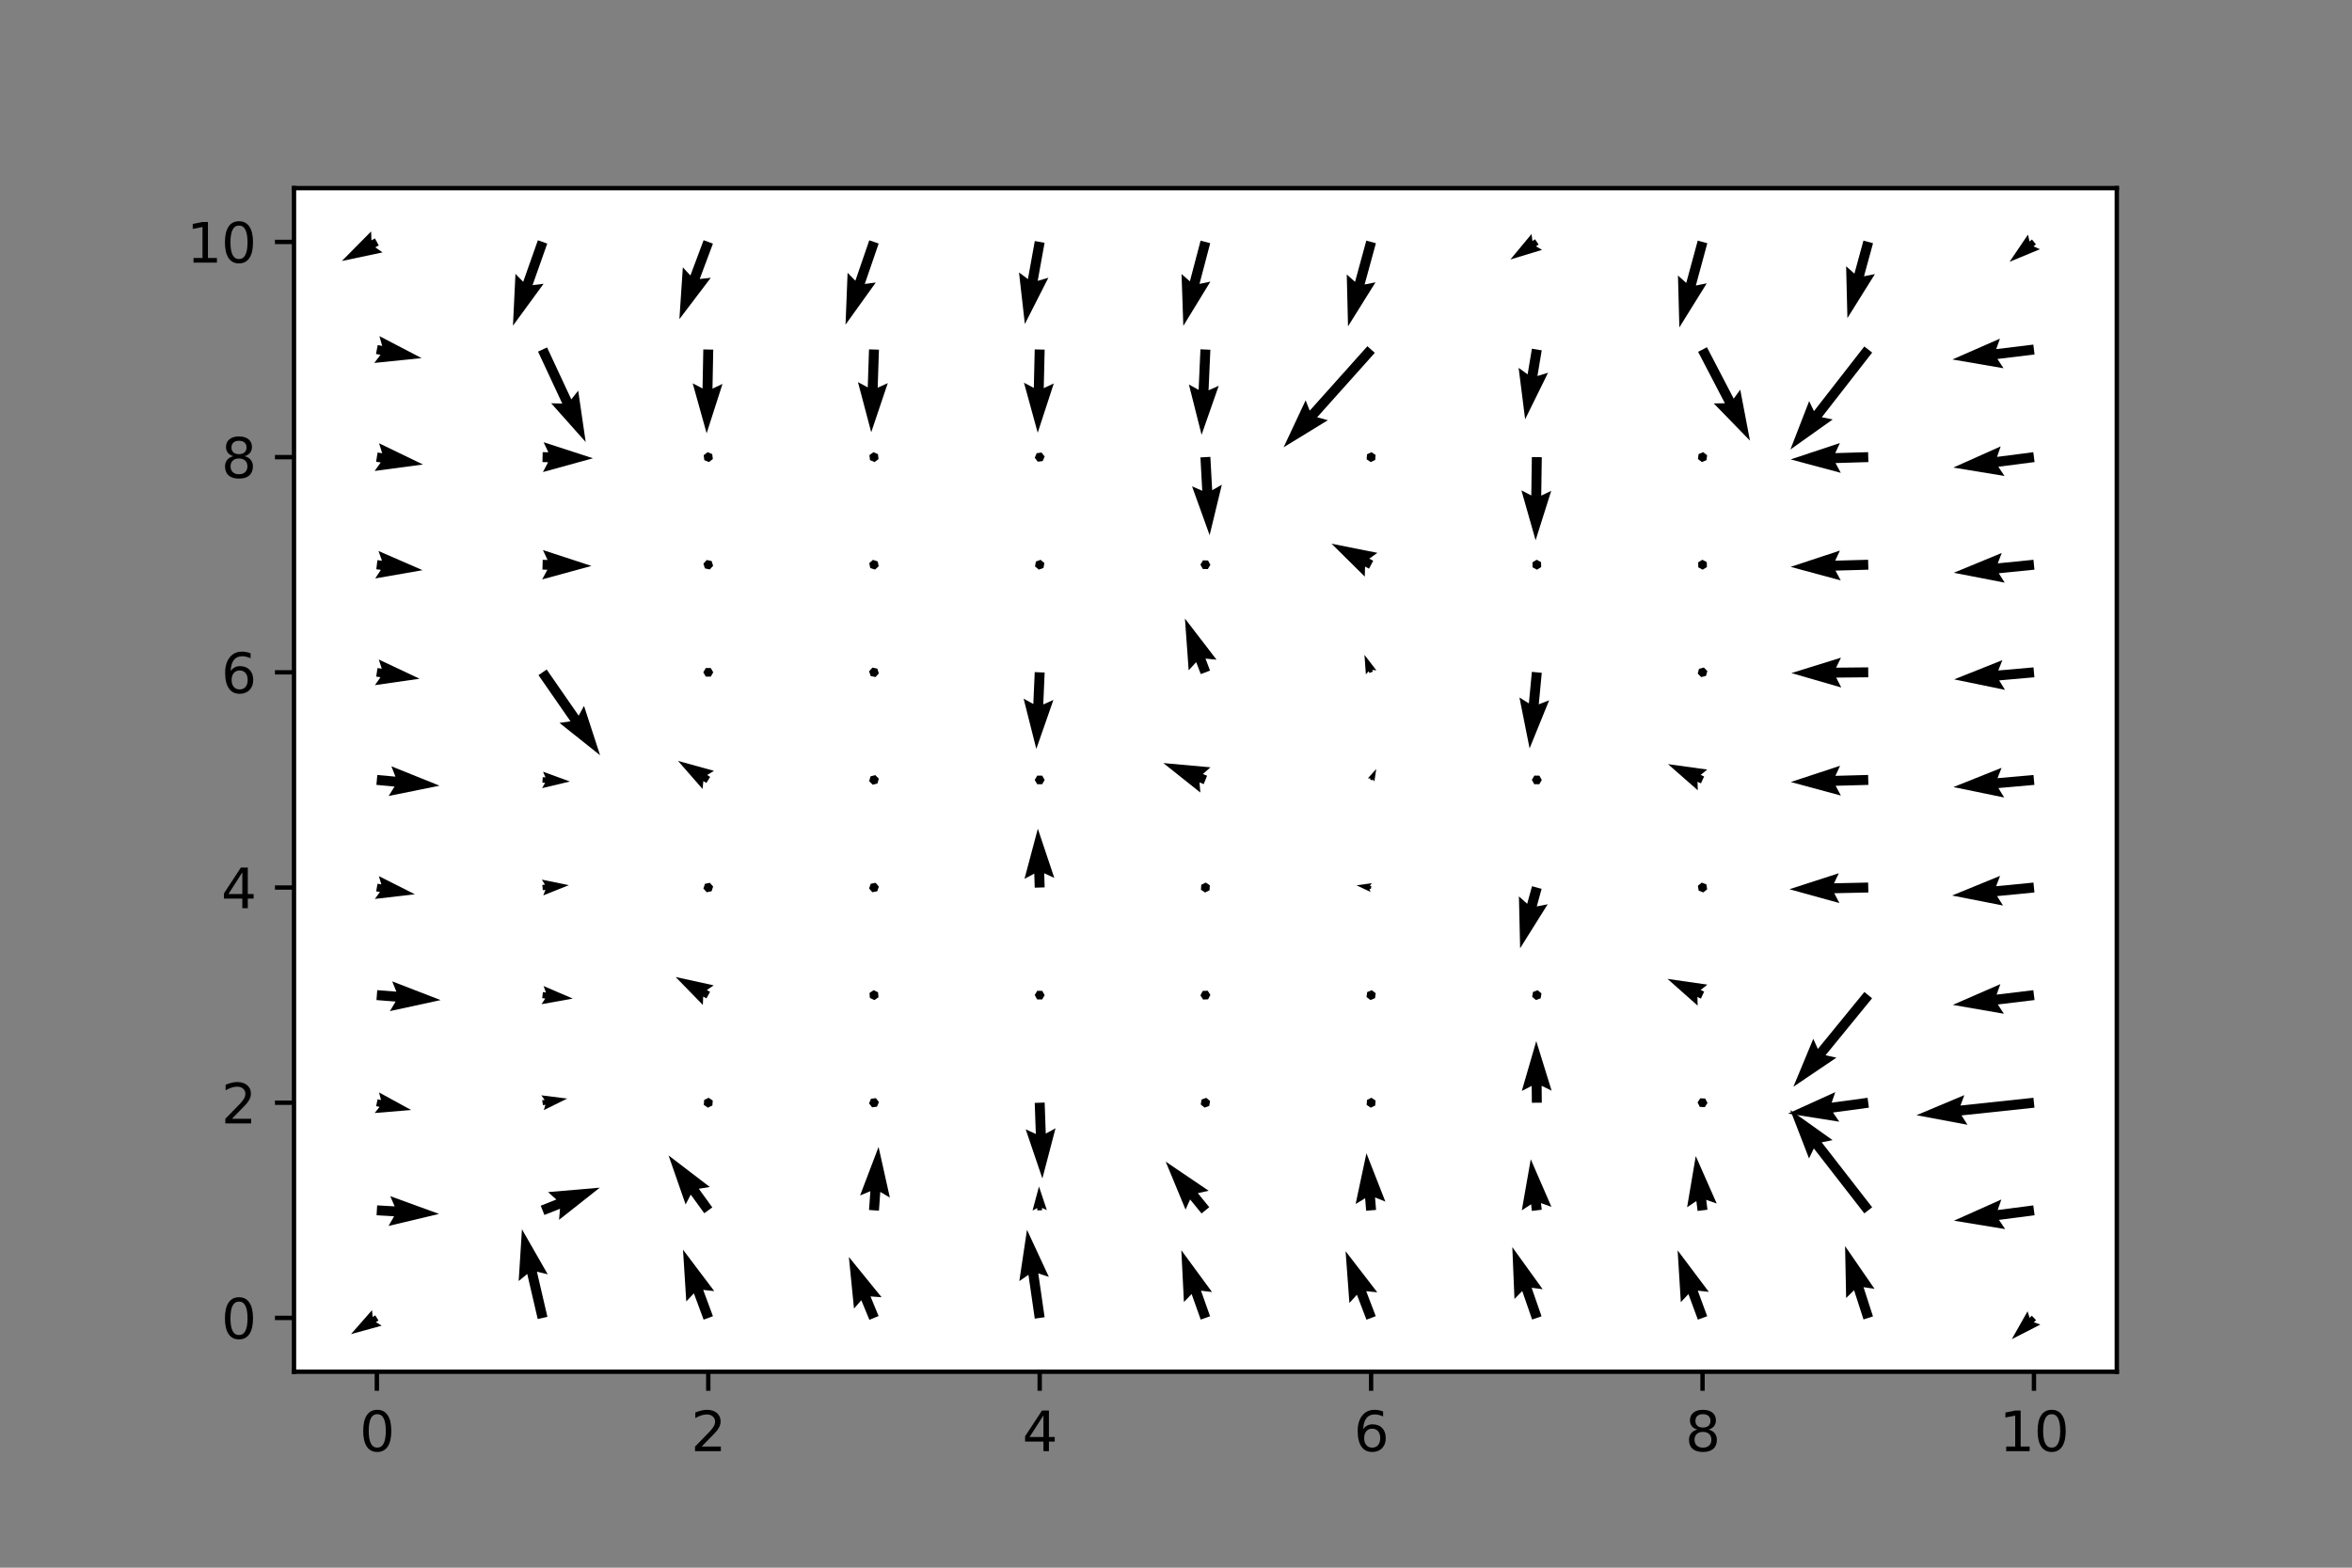 <?xml version="1.0" encoding="utf-8" standalone="no"?>
<!DOCTYPE svg PUBLIC "-//W3C//DTD SVG 1.1//EN"
  "http://www.w3.org/Graphics/SVG/1.1/DTD/svg11.dtd">
<svg xmlns:xlink="http://www.w3.org/1999/xlink" width="432pt" height="288pt" viewBox="0 0 432 288" xmlns="http://www.w3.org/2000/svg" version="1.1">
 <rect x="0" y="0" width="432" height="288" fill="#808080" stroke="none"/>
 <defs>
  <style type="text/css">*{stroke-linejoin: round; stroke-linecap: butt}</style>
 </defs>
 <g id="figure_1">
  <g id="patch_1">
   <path d="M 0 288 
L 432 288 
L 432 0 
L 0 0 
L 0 288 
z
" style="fill: none"/>
  </g>
  <g id="axes_1">
   <g id="patch_2">
    <path d="M 54 252 
L 388.8 252 
L 388.8 34.56 
L 54 34.56 
z
" style="fill: #ffffff"/>
   </g>
   <g id="Quiver_1">
    <path d="M 69.515 242.591 
L 69.041 242.888 
L 70.11 243.54 
L 64.473 245.088 
L 68.327 240.693 
L 68.446 241.939 
L 68.921 241.642 
L 69.515 242.591 
" clip-path="url(#p557778d4a4)"/>
    <path d="M 69.271 221.438 
L 72.49 221.623 
L 71.683 219.748 
L 80.641 223.009 
L 71.367 225.217 
L 72.384 223.447 
L 69.166 223.261 
L 69.271 221.438 
" clip-path="url(#p557778d4a4)"/>
    <path d="M 69.352 201.952 
L 69.982 202.086 
L 69.62 200.692 
L 75.519 203.92 
L 68.817 204.472 
L 69.714 203.346 
L 69.084 203.212 
L 69.352 201.952 
" clip-path="url(#p557778d4a4)"/>
    <path d="M 69.289 181.904 
L 72.806 182.178 
L 72.038 180.287 
L 80.929 183.727 
L 71.613 185.749 
L 72.665 183.999 
L 69.147 183.725 
L 69.289 181.904 
" clip-path="url(#p557778d4a4)"/>
    <path d="M 69.342 162.349 
L 70.04 162.473 
L 69.59 160.953 
L 76.2 164.287 
L 68.846 165.142 
L 69.792 163.869 
L 69.094 163.745 
L 69.342 162.349 
" clip-path="url(#p557778d4a4)"/>
    <path d="M 69.302 142.371 
L 72.632 142.677 
L 71.89 140.775 
L 80.732 144.339 
L 71.388 146.231 
L 72.465 144.496 
L 69.135 144.189 
L 69.302 142.371 
" clip-path="url(#p557778d4a4)"/>
    <path d="M 69.336 122.728 
L 70.121 122.846 
L 69.572 121.159 
L 77.064 124.691 
L 68.865 125.867 
L 69.885 124.415 
L 69.1 124.297 
L 69.336 122.728 
" clip-path="url(#p557778d4a4)"/>
    <path d="M 69.319 102.906 
L 70.159 103.006 
L 69.52 101.226 
L 77.617 104.75 
L 68.917 106.265 
L 69.958 104.686 
L 69.118 104.585 
L 69.319 102.906 
" clip-path="url(#p557778d4a4)"/>
    <path d="M 69.354 83.131 
L 70.201 83.267 
L 69.625 81.436 
L 77.693 85.336 
L 68.811 86.52 
L 69.93 84.961 
L 69.082 84.826 
L 69.354 83.131 
" clip-path="url(#p557778d4a4)"/>
    <path d="M 69.376 63.39 
L 70.197 63.547 
L 69.69 61.747 
L 77.431 65.785 
L 68.746 66.675 
L 69.882 65.19 
L 69.061 65.032 
L 69.376 63.39 
" clip-path="url(#p557778d4a4)"/>
    <path d="M 69.568 45.086 
L 68.926 45.436 
L 70.269 46.371 
L 62.793 47.947 
L 68.167 42.516 
L 68.225 44.151 
L 68.868 43.801 
L 69.568 45.086 
" clip-path="url(#p557778d4a4)"/>
    <path d="M 98.765 242.323 
L 96.84 234.04 
L 95.268 235.343 
L 95.869 225.829 
L 100.604 234.103 
L 98.619 233.627 
L 100.544 241.91 
L 98.765 242.323 
" clip-path="url(#p557778d4a4)"/>
    <path d="M 99.318 221.5 
L 102.188 220.363 
L 100.666 219.002 
L 110.164 218.186 
L 102.684 224.095 
L 102.86 222.061 
L 99.991 223.198 
L 99.318 221.5 
" clip-path="url(#p557778d4a4)"/>
    <path d="M 99.578 202.129 
L 100.031 202.053 
L 99.425 201.224 
L 104.182 201.817 
L 99.884 203.94 
L 100.184 202.958 
L 99.731 203.035 
L 99.578 202.129 
" clip-path="url(#p557778d4a4)"/>
    <path d="M 99.718 182.259 
L 100.274 182.323 
L 99.845 181.148 
L 105.21 183.45 
L 99.464 184.481 
L 100.147 183.434 
L 99.591 183.37 
L 99.718 182.259 
" clip-path="url(#p557778d4a4)"/>
    <path d="M 99.611 162.564 
L 100.094 162.521 
L 99.525 161.598 
L 104.484 162.614 
L 99.785 164.496 
L 100.181 163.487 
L 99.698 163.53 
L 99.611 162.564 
" clip-path="url(#p557778d4a4)"/>
    <path d="M 99.684 142.777 
L 100.186 142.807 
L 99.742 141.772 
L 104.681 143.573 
L 99.567 144.788 
L 100.128 143.812 
L 99.625 143.783 
L 99.684 142.777 
" clip-path="url(#p557778d4a4)"/>
    <path d="M 100.405 122.992 
L 106.286 131.473 
L 107.267 129.682 
L 110.219 138.746 
L 102.765 132.804 
L 104.786 132.514 
L 98.904 124.033 
L 100.405 122.992 
" clip-path="url(#p557778d4a4)"/>
    <path d="M 99.677 102.847 
L 100.575 102.869 
L 99.721 101.051 
L 108.637 103.968 
L 99.588 106.44 
L 100.531 104.666 
L 99.632 104.644 
L 99.677 102.847 
" clip-path="url(#p557778d4a4)"/>
    <path d="M 99.675 83.065 
L 100.717 83.089 
L 99.846 81.243 
L 108.912 84.189 
L 99.721 86.72 
L 100.676 84.915 
L 99.634 84.891 
L 99.675 83.065 
" clip-path="url(#p557778d4a4)"/>
    <path d="M 100.482 63.825 
L 104.931 73.37 
L 106.201 71.771 
L 107.576 81.204 
L 101.235 74.086 
L 103.276 74.142 
L 98.827 64.597 
L 100.482 63.825 
" clip-path="url(#p557778d4a4)"/>
    <path d="M 100.515 44.748 
L 97.816 52.385 
L 99.842 52.133 
L 94.217 59.829 
L 94.677 50.307 
L 96.095 51.777 
L 98.794 44.139 
L 100.515 44.748 
" clip-path="url(#p557778d4a4)"/>
    <path d="M 129.235 242.433 
L 127.447 237.602 
L 126.051 239.092 
L 125.451 229.578 
L 131.189 237.191 
L 129.159 236.968 
L 130.947 241.799 
L 129.235 242.433 
" clip-path="url(#p557778d4a4)"/>
    <path d="M 129.351 222.884 
L 126.873 219.459 
L 125.929 221.269 
L 122.797 212.265 
L 130.368 218.058 
L 128.353 218.388 
L 130.831 221.814 
L 129.351 222.884 
" clip-path="url(#p557778d4a4)"/>
    <path d="M 129.337 202.066 
L 129.268 202.977 
L 130.021 203.492 
L 130.844 203.097 
L 130.914 202.187 
L 130.161 201.671 
L 129.337 202.066 
L 129.268 202.977 
" clip-path="url(#p557778d4a4)"/>
    <path d="M 129.758 183.414 
L 129.159 183.081 
L 129.093 184.613 
L 124.097 179.488 
L 131.089 181.016 
L 129.824 181.883 
L 130.424 182.215 
L 129.758 183.414 
" clip-path="url(#p557778d4a4)"/>
    <path d="M 129.481 162.368 
L 129.197 163.236 
L 129.807 163.915 
L 130.701 163.727 
L 130.984 162.859 
L 130.374 162.179 
L 129.481 162.368 
L 129.197 163.236 
" clip-path="url(#p557778d4a4)"/>
    <path d="M 129.742 143.836 
L 129.186 143.486 
L 129.043 144.947 
L 124.535 139.787 
L 131.139 141.613 
L 129.885 142.375 
L 130.44 142.724 
L 129.742 143.836 
" clip-path="url(#p557778d4a4)"/>
    <path d="M 129.627 122.726 
L 129.178 123.521 
L 129.641 124.308 
L 130.554 124.299 
L 131.004 123.505 
L 130.54 122.718 
L 129.627 122.726 
L 129.178 123.521 
" clip-path="url(#p557778d4a4)"/>
    <path d="M 129.811 102.876 
L 129.198 103.553 
L 129.478 104.422 
L 130.371 104.615 
L 130.984 103.938 
L 130.704 103.069 
L 129.811 102.876 
L 129.198 103.553 
" clip-path="url(#p557778d4a4)"/>
    <path d="M 129.98 83.072 
L 129.25 83.621 
L 129.362 84.528 
L 130.202 84.884 
L 130.931 84.335 
L 130.82 83.429 
L 129.98 83.072 
L 129.25 83.621 
" clip-path="url(#p557778d4a4)"/>
    <path d="M 131.004 64.229 
L 130.864 71.402 
L 132.707 70.525 
L 129.79 79.6 
L 127.23 70.418 
L 129.038 71.366 
L 129.178 64.193 
L 131.004 64.229 
" clip-path="url(#p557778d4a4)"/>
    <path d="M 130.946 44.763 
L 128.52 51.252 
L 130.55 51.036 
L 124.786 58.629 
L 125.419 49.117 
L 126.809 50.612 
L 129.236 44.124 
L 130.946 44.763 
" clip-path="url(#p557778d4a4)"/>
    <path d="M 159.683 242.464 
L 158.199 238.862 
L 156.858 240.402 
L 155.913 230.916 
L 161.924 238.315 
L 159.888 238.166 
L 161.372 241.769 
L 159.683 242.464 
" clip-path="url(#p557778d4a4)"/>
    <path d="M 159.617 222.283 
L 159.866 218.835 
L 157.978 219.614 
L 161.368 210.704 
L 163.443 220.009 
L 161.687 218.966 
L 161.438 222.415 
L 159.617 222.283 
" clip-path="url(#p557778d4a4)"/>
    <path d="M 159.972 201.857 
L 159.622 202.701 
L 160.178 203.425 
L 161.083 203.306 
L 161.433 202.463 
L 160.877 201.738 
L 159.972 201.857 
L 159.622 202.701 
" clip-path="url(#p557778d4a4)"/>
    <path d="M 160.452 181.905 
L 159.702 182.424 
L 159.777 183.334 
L 160.602 183.725 
L 161.353 183.205 
L 161.278 182.295 
L 160.452 181.905 
L 159.702 182.424 
" clip-path="url(#p557778d4a4)"/>
    <path d="M 159.931 162.355 
L 159.63 163.217 
L 160.226 163.909 
L 161.123 163.739 
L 161.424 162.877 
L 160.829 162.185 
L 159.931 162.355 
L 159.63 163.217 
" clip-path="url(#p557778d4a4)"/>
    <path d="M 161.41 143.047 
L 160.766 142.399 
L 159.884 142.632 
L 159.645 143.513 
L 160.288 144.161 
L 161.171 143.928 
L 161.41 143.047 
L 160.766 142.399 
" clip-path="url(#p557778d4a4)"/>
    <path d="M 160.248 122.643 
L 159.635 123.32 
L 159.914 124.189 
L 160.806 124.382 
L 161.42 123.706 
L 161.141 122.836 
L 160.248 122.643 
L 159.635 123.32 
" clip-path="url(#p557778d4a4)"/>
    <path d="M 160.342 102.851 
L 159.66 103.459 
L 159.846 104.353 
L 160.713 104.64 
L 161.394 104.032 
L 161.209 103.138 
L 160.342 102.851 
L 159.66 103.459 
" clip-path="url(#p557778d4a4)"/>
    <path d="M 160.425 83.071 
L 159.69 83.613 
L 159.793 84.521 
L 160.63 84.886 
L 161.364 84.343 
L 161.262 83.436 
L 160.425 83.071 
L 159.69 83.613 
" clip-path="url(#p557778d4a4)"/>
    <path d="M 161.44 64.241 
L 161.207 71.231 
L 163.062 70.38 
L 160.021 79.414 
L 157.587 70.197 
L 159.382 71.171 
L 159.615 64.18 
L 161.44 64.241 
" clip-path="url(#p557778d4a4)"/>
    <path d="M 161.391 44.741 
L 158.837 52.169 
L 160.86 51.899 
L 155.301 59.643 
L 155.68 50.118 
L 157.11 51.575 
L 159.664 44.147 
L 161.391 44.741 
" clip-path="url(#p557778d4a4)"/>
    <path d="M 190.06 242.247 
L 188.898 234.19 
L 187.221 235.354 
L 188.63 225.926 
L 192.644 234.572 
L 190.706 233.929 
L 191.867 241.986 
L 190.06 242.247 
" clip-path="url(#p557778d4a4)"/>
    <path d="M 190.526 222.362 
L 190.513 221.925 
L 189.651 222.389 
L 190.832 217.972 
L 192.277 222.309 
L 191.388 221.898 
L 191.401 222.336 
L 190.526 222.362 
" clip-path="url(#p557778d4a4)"/>
    <path d="M 191.876 202.549 
L 192.079 208.255 
L 193.871 207.277 
L 191.458 216.5 
L 188.396 207.472 
L 190.254 208.319 
L 190.051 202.614 
L 191.876 202.549 
" clip-path="url(#p557778d4a4)"/>
    <path d="M 190.518 182.018 
L 190.051 182.802 
L 190.496 183.599 
L 191.409 183.612 
L 191.877 182.827 
L 191.431 182.03 
L 190.518 182.018 
L 190.051 182.802 
" clip-path="url(#p557778d4a4)"/>
    <path d="M 190.051 163.076 
L 189.969 160.485 
L 188.173 161.455 
L 190.623 152.243 
L 193.649 161.283 
L 191.795 160.428 
L 191.876 163.018 
L 190.051 163.076 
" clip-path="url(#p557778d4a4)"/>
    <path d="M 191.418 142.488 
L 190.505 142.491 
L 190.051 143.283 
L 190.509 144.072 
L 191.423 144.069 
L 191.877 143.277 
L 191.418 142.488 
L 190.505 142.491 
" clip-path="url(#p557778d4a4)"/>
    <path d="M 191.876 123.553 
L 191.618 129.416 
L 193.482 128.585 
L 190.344 137.586 
L 188.009 128.344 
L 189.793 129.336 
L 190.051 123.473 
L 191.876 123.553 
" clip-path="url(#p557778d4a4)"/>
    <path d="M 191.823 103.438 
L 191.127 102.847 
L 190.268 103.155 
L 190.104 104.053 
L 190.8 104.644 
L 191.66 104.336 
L 191.823 103.438 
L 191.127 102.847 
" clip-path="url(#p557778d4a4)"/>
    <path d="M 190.415 83.249 
L 190.057 84.089 
L 190.606 84.818 
L 191.513 84.708 
L 191.87 83.867 
L 191.321 83.138 
L 190.415 83.249 
L 190.057 84.089 
" clip-path="url(#p557778d4a4)"/>
    <path d="M 191.876 64.233 
L 191.709 71.306 
L 193.556 70.437 
L 190.602 79.5 
L 188.079 70.307 
L 189.883 71.263 
L 190.051 64.189 
L 191.876 64.233 
" clip-path="url(#p557778d4a4)"/>
    <path d="M 191.862 44.606 
L 190.597 51.6 
L 192.557 51.026 
L 188.237 59.524 
L 187.166 50.051 
L 188.8 51.275 
L 190.065 44.281 
L 191.862 44.606 
" clip-path="url(#p557778d4a4)"/>
    <path d="M 220.54 242.422 
L 218.87 237.725 
L 217.455 239.197 
L 216.977 229.676 
L 222.617 237.362 
L 220.59 237.113 
L 222.26 241.81 
L 220.54 242.422 
" clip-path="url(#p557778d4a4)"/>
    <path d="M 220.692 222.926 
L 218.594 220.353 
L 217.756 222.215 
L 214.108 213.408 
L 222.002 218.753 
L 220.009 219.199 
L 222.108 221.772 
L 220.692 222.926 
" clip-path="url(#p557778d4a4)"/>
    <path d="M 220.699 201.997 
L 220.543 202.897 
L 221.244 203.481 
L 222.101 203.167 
L 222.257 202.267 
L 221.556 201.682 
L 220.699 201.997 
L 220.543 202.897 
" clip-path="url(#p557778d4a4)"/>
    <path d="M 220.906 182.046 
L 220.488 182.858 
L 220.981 183.626 
L 221.894 183.583 
L 222.312 182.771 
L 221.819 182.003 
L 220.906 182.046 
L 220.488 182.858 
" clip-path="url(#p557778d4a4)"/>
    <path d="M 221.457 162.136 
L 220.639 162.543 
L 220.582 163.454 
L 221.343 163.959 
L 222.161 163.552 
L 222.218 162.641 
L 221.457 162.136 
L 220.639 162.543 
" clip-path="url(#p557778d4a4)"/>
    <path d="M 221.09 144.052 
L 220.318 143.743 
L 220.471 145.597 
L 213.675 140.185 
L 222.329 140.963 
L 220.937 142.198 
L 221.71 142.508 
L 221.09 144.052 
" clip-path="url(#p557778d4a4)"/>
    <path d="M 220.547 123.838 
L 219.71 121.639 
L 218.328 123.142 
L 217.64 113.634 
L 223.448 121.193 
L 221.416 120.989 
L 222.253 123.188 
L 220.547 123.838 
" clip-path="url(#p557778d4a4)"/>
    <path d="M 220.487 103.722 
L 220.923 104.524 
L 221.836 104.548 
L 222.313 103.769 
L 221.877 102.967 
L 220.964 102.943 
L 220.487 103.722 
L 220.923 104.524 
" clip-path="url(#p557778d4a4)"/>
    <path d="M 222.312 83.929 
L 222.644 90.061 
L 224.418 89.051 
L 222.177 98.316 
L 218.948 89.347 
L 220.82 90.16 
L 220.488 84.028 
L 222.312 83.929 
" clip-path="url(#p557778d4a4)"/>
    <path d="M 222.312 64.252 
L 221.979 71.708 
L 223.844 70.877 
L 220.699 79.877 
L 218.371 70.632 
L 220.154 71.626 
L 220.488 64.17 
L 222.312 64.252 
" clip-path="url(#p557778d4a4)"/>
    <path d="M 222.283 44.676 
L 220.318 52.153 
L 222.316 51.735 
L 217.345 59.869 
L 217.017 50.342 
L 218.551 51.689 
L 220.517 44.212 
L 222.283 44.676 
" clip-path="url(#p557778d4a4)"/>
    <path d="M 250.984 242.443 
L 249.23 237.858 
L 247.85 239.364 
L 247.146 229.857 
L 252.967 237.406 
L 250.935 237.206 
L 252.689 241.79 
L 250.984 242.443 
" clip-path="url(#p557778d4a4)"/>
    <path d="M 250.926 222.424 
L 250.739 220.13 
L 248.993 221.189 
L 250.978 211.865 
L 254.453 220.742 
L 252.559 219.981 
L 252.746 222.275 
L 250.926 222.424 
" clip-path="url(#p557778d4a4)"/>
    <path d="M 251.081 202.069 
L 251.015 202.98 
L 251.77 203.493 
L 252.592 203.094 
L 252.658 202.184 
L 251.902 201.671 
L 251.081 202.069 
L 251.015 202.98 
" clip-path="url(#p557778d4a4)"/>
    <path d="M 252.68 182.466 
L 251.957 181.909 
L 251.113 182.258 
L 250.992 183.163 
L 251.716 183.72 
L 252.56 183.371 
L 252.68 182.466 
L 251.957 181.909 
" clip-path="url(#p557778d4a4)"/>
    <path d="M 251.796 163.315 
L 251.529 163.275 
L 251.716 163.85 
L 249.161 162.645 
L 251.957 162.245 
L 251.609 162.74 
L 251.877 162.78 
L 251.796 163.315 
" clip-path="url(#p557778d4a4)"/>
    <path d="M 251.635 143.186 
L 251.729 142.984 
L 251.233 142.997 
L 252.779 141.268 
L 252.44 143.563 
L 252.132 143.173 
L 252.038 143.374 
L 251.635 143.186 
" clip-path="url(#p557778d4a4)"/>
    <path d="M 251.515 123.635 
L 251.393 123.314 
L 250.873 123.879 
L 250.615 120.302 
L 252.8 123.146 
L 252.035 123.07 
L 252.157 123.391 
L 251.515 123.635 
" clip-path="url(#p557778d4a4)"/>
    <path d="M 251.45 104.473 
L 250.723 104.086 
L 250.677 105.927 
L 244.563 99.881 
L 252.996 101.563 
L 251.495 102.632 
L 252.223 103.018 
L 251.45 104.473 
" clip-path="url(#p557778d4a4)"/>
    <path d="M 251.082 83.463 
L 251.013 84.374 
L 251.767 84.889 
L 252.59 84.493 
L 252.659 83.583 
L 251.905 83.068 
L 251.082 83.463 
L 251.013 84.374 
" clip-path="url(#p557778d4a4)"/>
    <path d="M 252.517 64.82 
L 241.923 76.659 
L 243.893 77.196 
L 235.763 82.174 
L 239.81 73.543 
L 240.563 75.441 
L 251.156 63.602 
L 252.517 64.82 
" clip-path="url(#p557778d4a4)"/>
    <path d="M 252.717 44.684 
L 250.645 52.262 
L 252.647 51.863 
L 247.596 59.948 
L 247.363 50.418 
L 248.883 51.78 
L 250.956 44.203 
L 252.717 44.684 
" clip-path="url(#p557778d4a4)"/>
    <path d="M 281.41 242.415 
L 279.595 237.173 
L 278.168 238.634 
L 277.77 229.109 
L 283.346 236.841 
L 281.321 236.576 
L 283.136 241.818 
L 281.41 242.415 
" clip-path="url(#p557778d4a4)"/>
    <path d="M 281.366 222.457 
L 281.221 221.234 
L 279.515 222.356 
L 281.159 212.966 
L 284.955 221.711 
L 283.034 221.019 
L 283.179 222.242 
L 281.366 222.457 
" clip-path="url(#p557778d4a4)"/>
    <path d="M 281.36 202.59 
L 281.332 199.49 
L 279.514 200.419 
L 282.171 191.264 
L 284.992 200.37 
L 283.158 199.473 
L 283.186 202.574 
L 281.36 202.59 
" clip-path="url(#p557778d4a4)"/>
    <path d="M 283.128 182.495 
L 282.424 181.914 
L 281.568 182.234 
L 281.417 183.134 
L 282.122 183.715 
L 282.977 183.396 
L 283.128 182.495 
L 282.424 181.914 
" clip-path="url(#p557778d4a4)"/>
    <path d="M 283.153 163.289 
L 282.265 166.521 
L 284.268 166.125 
L 279.206 174.203 
L 278.985 164.673 
L 280.504 166.037 
L 281.392 162.805 
L 283.153 163.289 
" clip-path="url(#p557778d4a4)"/>
    <path d="M 282.716 144.078 
L 283.186 143.295 
L 282.743 142.497 
L 281.83 142.482 
L 281.36 143.265 
L 281.803 144.063 
L 282.716 144.078 
L 283.186 143.295 
" clip-path="url(#p557778d4a4)"/>
    <path d="M 283.182 123.599 
L 282.632 129.391 
L 284.536 128.655 
L 280.946 137.486 
L 279.082 128.137 
L 280.814 129.219 
L 281.364 123.426 
L 283.182 123.599 
" clip-path="url(#p557778d4a4)"/>
    <path d="M 281.467 103.315 
L 281.497 104.228 
L 282.303 104.658 
L 283.078 104.176 
L 283.048 103.263 
L 282.243 102.833 
L 281.467 103.315 
L 281.497 104.228 
" clip-path="url(#p557778d4a4)"/>
    <path d="M 283.186 83.992 
L 283.083 91.051 
L 284.922 90.165 
L 282.05 99.255 
L 279.444 90.085 
L 281.257 91.024 
L 281.36 83.965 
L 283.186 83.992 
" clip-path="url(#p557778d4a4)"/>
    <path d="M 283.173 64.362 
L 282.384 69.076 
L 284.336 68.477 
L 280.126 77.03 
L 278.932 67.573 
L 280.583 68.775 
L 281.372 64.06 
L 283.173 64.362 
" clip-path="url(#p557778d4a4)"/>
    <path d="M 282.595 44.929 
L 282.11 45.252 
L 283.24 45.9 
L 277.418 47.669 
L 281.305 42.987 
L 281.465 44.281 
L 281.95 43.958 
L 282.595 44.929 
" clip-path="url(#p557778d4a4)"/>
    <path d="M 311.852 242.432 
L 310.121 237.734 
L 308.723 239.222 
L 308.136 229.707 
L 313.864 237.328 
L 311.835 237.103 
L 313.566 241.801 
L 311.852 242.432 
" clip-path="url(#p557778d4a4)"/>
    <path d="M 311.803 222.462 
L 311.577 220.646 
L 309.877 221.778 
L 311.466 212.379 
L 315.314 221.1 
L 313.389 220.42 
L 313.615 222.236 
L 311.803 222.462 
" clip-path="url(#p557778d4a4)"/>
    <path d="M 313.621 202.627 
L 313.204 201.814 
L 312.292 201.77 
L 311.797 202.537 
L 312.214 203.349 
L 313.126 203.394 
L 313.621 202.627 
L 313.204 201.814 
" clip-path="url(#p557778d4a4)"/>
    <path d="M 312.411 183.458 
L 311.768 183.16 
L 311.815 184.744 
L 306.278 179.834 
L 313.603 180.885 
L 312.364 181.873 
L 313.007 182.171 
L 312.411 183.458 
" clip-path="url(#p557778d4a4)"/>
    <path d="M 312.564 162.146 
L 311.856 162.722 
L 312.001 163.623 
L 312.854 163.949 
L 313.562 163.373 
L 313.417 162.471 
L 312.564 162.146 
L 311.856 162.722 
" clip-path="url(#p557778d4a4)"/>
    <path d="M 312.419 143.914 
L 311.785 143.624 
L 311.839 145.183 
L 306.365 140.379 
L 313.579 141.377 
L 312.365 142.356 
L 312.999 142.646 
L 312.419 143.914 
" clip-path="url(#p557778d4a4)"/>
    <path d="M 312.949 122.632 
L 312.066 122.864 
L 311.826 123.745 
L 312.469 124.394 
L 313.352 124.161 
L 313.592 123.28 
L 312.949 122.632 
L 312.066 122.864 
" clip-path="url(#p557778d4a4)"/>
    <path d="M 312.687 102.833 
L 311.908 103.308 
L 311.929 104.221 
L 312.731 104.658 
L 313.51 104.183 
L 313.489 103.27 
L 312.687 102.833 
L 311.908 103.308 
" clip-path="url(#p557778d4a4)"/>
    <path d="M 312.829 83.073 
L 311.985 83.421 
L 311.865 84.327 
L 312.589 84.883 
L 313.433 84.535 
L 313.553 83.63 
L 312.829 83.073 
L 311.985 83.421 
" clip-path="url(#p557778d4a4)"/>
    <path d="M 313.519 63.789 
L 318.438 73.239 
L 319.637 71.586 
L 321.423 80.95 
L 314.777 74.116 
L 316.818 74.082 
L 311.899 64.633 
L 313.519 63.789 
" clip-path="url(#p557778d4a4)"/>
    <path d="M 313.59 44.682 
L 311.484 52.455 
L 313.485 52.051 
L 308.453 60.147 
L 308.198 50.618 
L 309.721 51.977 
L 311.828 44.205 
L 313.59 44.682 
" clip-path="url(#p557778d4a4)"/>
    <path d="M 342.276 242.397 
L 340.545 237.026 
L 339.087 238.456 
L 338.893 228.925 
L 344.302 236.775 
L 342.283 236.466 
L 344.015 241.836 
L 342.276 242.397 
" clip-path="url(#p557778d4a4)"/>
    <path d="M 342.424 222.909 
L 333.153 210.976 
L 332.272 212.818 
L 328.833 203.927 
L 336.598 209.456 
L 334.596 209.856 
L 343.867 221.789 
L 342.424 222.909 
" clip-path="url(#p557778d4a4)"/>
    <path d="M 343.268 203.487 
L 336.675 204.38 
L 337.825 206.067 
L 328.409 204.579 
L 337.09 200.638 
L 336.43 202.57 
L 343.023 201.677 
L 343.268 203.487 
" clip-path="url(#p557778d4a4)"/>
    <path d="M 343.853 183.392 
L 335.305 193.858 
L 337.297 194.306 
L 329.399 199.645 
L 333.054 190.84 
L 333.891 192.703 
L 342.438 182.237 
L 343.853 183.392 
" clip-path="url(#p557778d4a4)"/>
    <path d="M 343.165 163.96 
L 336.902 164.096 
L 337.854 165.902 
L 328.666 163.361 
L 337.736 160.424 
L 336.862 162.27 
L 343.126 162.134 
L 343.165 163.96 
" clip-path="url(#p557778d4a4)"/>
    <path d="M 343.17 144.193 
L 337.162 144.355 
L 338.124 146.156 
L 328.922 143.664 
L 337.976 140.679 
L 337.113 142.529 
L 343.121 142.367 
L 343.17 144.193 
" clip-path="url(#p557778d4a4)"/>
    <path d="M 343.154 124.426 
L 337.26 124.483 
L 338.191 126.3 
L 329.034 123.65 
L 338.137 120.822 
L 337.242 122.657 
L 343.137 122.6 
L 343.154 124.426 
" clip-path="url(#p557778d4a4)"/>
    <path d="M 343.171 104.658 
L 337.129 104.825 
L 338.092 106.625 
L 328.889 104.139 
L 337.941 101.149 
L 337.078 103 
L 343.12 102.833 
L 343.171 104.658 
" clip-path="url(#p557778d4a4)"/>
    <path d="M 343.172 84.891 
L 337.139 85.068 
L 338.105 86.867 
L 328.898 84.397 
L 337.944 81.391 
L 337.085 83.243 
L 343.119 83.065 
L 343.172 84.891 
" clip-path="url(#p557778d4a4)"/>
    <path d="M 343.866 64.772 
L 334.616 76.654 
L 336.618 77.055 
L 328.848 82.578 
L 332.295 73.69 
L 333.175 75.532 
L 342.425 63.65 
L 343.866 64.772 
" clip-path="url(#p557778d4a4)"/>
    <path d="M 344.026 44.684 
L 342.367 50.754 
L 344.369 50.355 
L 339.32 58.441 
L 339.085 48.911 
L 340.606 50.273 
L 342.265 44.203 
L 344.026 44.684 
" clip-path="url(#p557778d4a4)"/>
    <path d="M 373.972 242.524 
L 373.565 242.914 
L 374.754 243.338 
L 369.51 246.023 
L 372.41 240.895 
L 372.784 242.1 
L 373.191 241.709 
L 373.972 242.524 
" clip-path="url(#p557778d4a4)"/>
    <path d="M 373.699 223.255 
L 367.155 224.103 
L 368.295 225.796 
L 358.888 224.253 
L 367.591 220.363 
L 366.92 222.292 
L 373.464 221.444 
L 373.699 223.255 
" clip-path="url(#p557778d4a4)"/>
    <path d="M 373.678 203.49 
L 360.277 204.914 
L 361.378 206.633 
L 352.009 204.874 
L 360.799 201.185 
L 360.084 203.098 
L 373.485 201.674 
L 373.678 203.49 
" clip-path="url(#p557778d4a4)"/>
    <path d="M 373.691 183.721 
L 366.942 184.533 
L 368.067 186.237 
L 358.674 184.608 
L 367.412 180.798 
L 366.724 182.72 
L 373.473 181.908 
L 373.691 183.721 
" clip-path="url(#p557778d4a4)"/>
    <path d="M 373.671 163.956 
L 366.811 164.626 
L 367.897 166.354 
L 358.543 164.515 
L 367.365 160.902 
L 366.634 162.808 
L 373.493 162.138 
L 373.671 163.956 
" clip-path="url(#p557778d4a4)"/>
    <path d="M 373.662 144.19 
L 367.051 144.775 
L 368.121 146.513 
L 358.785 144.59 
L 367.638 141.056 
L 366.89 142.956 
L 373.501 142.37 
L 373.662 144.19 
" clip-path="url(#p557778d4a4)"/>
    <path d="M 373.662 124.422 
L 367.192 124.994 
L 368.262 126.733 
L 358.925 124.808 
L 367.78 121.276 
L 367.031 123.175 
L 373.501 122.603 
L 373.662 124.422 
" clip-path="url(#p557778d4a4)"/>
    <path d="M 373.673 104.654 
L 367.122 105.312 
L 368.213 107.038 
L 358.854 105.225 
L 367.665 101.587 
L 366.939 103.495 
L 373.491 102.837 
L 373.673 104.654 
" clip-path="url(#p557778d4a4)"/>
    <path d="M 373.699 84.884 
L 367.037 85.746 
L 368.177 87.44 
L 358.77 85.896 
L 367.474 82.007 
L 366.803 83.935 
L 373.465 83.073 
L 373.699 84.884 
" clip-path="url(#p557778d4a4)"/>
    <path d="M 373.692 65.117 
L 366.873 65.949 
L 368.001 67.651 
L 358.605 66.037 
L 367.337 62.213 
L 366.652 64.136 
L 373.471 63.305 
L 373.692 65.117 
" clip-path="url(#p557778d4a4)"/>
    <path d="M 373.947 44.892 
L 373.499 45.257 
L 374.677 45.788 
L 369.101 48.096 
L 372.486 43.099 
L 372.768 44.361 
L 373.217 43.996 
L 373.947 44.892 
" clip-path="url(#p557778d4a4)"/>
   </g>
   <g id="matplotlib.axis_1">
    <g id="xtick_1">
     <g id="line2d_1">
      <defs>
       <path id="m3d56e11a07" d="M 0 0 
L 0 3.5 
" style="stroke: #000000; stroke-width: 0.8"/>
      </defs>
      <g>
       <use xlink:href="#m3d56e11a07" x="69.218" y="252" style="stroke: #000000; stroke-width: 0.8"/>
      </g>
     </g>
     <g id="text_1">
      <!-- 0 -->
      <g transform="translate(66.037 266.598)scale(0.1 -0.1)">
       <defs>
        <path id="DejaVuSans-30" d="M 2034 4250 
Q 1547 4250 1301 3770 
Q 1056 3291 1056 2328 
Q 1056 1369 1301 889 
Q 1547 409 2034 409 
Q 2525 409 2770 889 
Q 3016 1369 3016 2328 
Q 3016 3291 2770 3770 
Q 2525 4250 2034 4250 
z
M 2034 4750 
Q 2819 4750 3233 4129 
Q 3647 3509 3647 2328 
Q 3647 1150 3233 529 
Q 2819 -91 2034 -91 
Q 1250 -91 836 529 
Q 422 1150 422 2328 
Q 422 3509 836 4129 
Q 1250 4750 2034 4750 
z
" transform="scale(0.016)"/>
       </defs>
       <use xlink:href="#DejaVuSans-30"/>
      </g>
     </g>
    </g>
    <g id="xtick_2">
     <g id="line2d_2">
      <g>
       <use xlink:href="#m3d56e11a07" x="130.091" y="252" style="stroke: #000000; stroke-width: 0.8"/>
      </g>
     </g>
     <g id="text_2">
      <!-- 2 -->
      <g transform="translate(126.91 266.598)scale(0.1 -0.1)">
       <defs>
        <path id="DejaVuSans-32" d="M 1228 531 
L 3431 531 
L 3431 0 
L 469 0 
L 469 531 
Q 828 903 1448 1529 
Q 2069 2156 2228 2338 
Q 2531 2678 2651 2914 
Q 2772 3150 2772 3378 
Q 2772 3750 2511 3984 
Q 2250 4219 1831 4219 
Q 1534 4219 1204 4116 
Q 875 4013 500 3803 
L 500 4441 
Q 881 4594 1212 4672 
Q 1544 4750 1819 4750 
Q 2544 4750 2975 4387 
Q 3406 4025 3406 3419 
Q 3406 3131 3298 2873 
Q 3191 2616 2906 2266 
Q 2828 2175 2409 1742 
Q 1991 1309 1228 531 
z
" transform="scale(0.016)"/>
       </defs>
       <use xlink:href="#DejaVuSans-32"/>
      </g>
     </g>
    </g>
    <g id="xtick_3">
     <g id="line2d_3">
      <g>
       <use xlink:href="#m3d56e11a07" x="190.964" y="252" style="stroke: #000000; stroke-width: 0.8"/>
      </g>
     </g>
     <g id="text_3">
      <!-- 4 -->
      <g transform="translate(187.782 266.598)scale(0.1 -0.1)">
       <defs>
        <path id="DejaVuSans-34" d="M 2419 4116 
L 825 1625 
L 2419 1625 
L 2419 4116 
z
M 2253 4666 
L 3047 4666 
L 3047 1625 
L 3713 1625 
L 3713 1100 
L 3047 1100 
L 3047 0 
L 2419 0 
L 2419 1100 
L 313 1100 
L 313 1709 
L 2253 4666 
z
" transform="scale(0.016)"/>
       </defs>
       <use xlink:href="#DejaVuSans-34"/>
      </g>
     </g>
    </g>
    <g id="xtick_4">
     <g id="line2d_4">
      <g>
       <use xlink:href="#m3d56e11a07" x="251.836" y="252" style="stroke: #000000; stroke-width: 0.8"/>
      </g>
     </g>
     <g id="text_4">
      <!-- 6 -->
      <g transform="translate(248.655 266.598)scale(0.1 -0.1)">
       <defs>
        <path id="DejaVuSans-36" d="M 2113 2584 
Q 1688 2584 1439 2293 
Q 1191 2003 1191 1497 
Q 1191 994 1439 701 
Q 1688 409 2113 409 
Q 2538 409 2786 701 
Q 3034 994 3034 1497 
Q 3034 2003 2786 2293 
Q 2538 2584 2113 2584 
z
M 3366 4563 
L 3366 3988 
Q 3128 4100 2886 4159 
Q 2644 4219 2406 4219 
Q 1781 4219 1451 3797 
Q 1122 3375 1075 2522 
Q 1259 2794 1537 2939 
Q 1816 3084 2150 3084 
Q 2853 3084 3261 2657 
Q 3669 2231 3669 1497 
Q 3669 778 3244 343 
Q 2819 -91 2113 -91 
Q 1303 -91 875 529 
Q 447 1150 447 2328 
Q 447 3434 972 4092 
Q 1497 4750 2381 4750 
Q 2619 4750 2861 4703 
Q 3103 4656 3366 4563 
z
" transform="scale(0.016)"/>
       </defs>
       <use xlink:href="#DejaVuSans-36"/>
      </g>
     </g>
    </g>
    <g id="xtick_5">
     <g id="line2d_5">
      <g>
       <use xlink:href="#m3d56e11a07" x="312.709" y="252" style="stroke: #000000; stroke-width: 0.8"/>
      </g>
     </g>
     <g id="text_5">
      <!-- 8 -->
      <g transform="translate(309.528 266.598)scale(0.1 -0.1)">
       <defs>
        <path id="DejaVuSans-38" d="M 2034 2216 
Q 1584 2216 1326 1975 
Q 1069 1734 1069 1313 
Q 1069 891 1326 650 
Q 1584 409 2034 409 
Q 2484 409 2743 651 
Q 3003 894 3003 1313 
Q 3003 1734 2745 1975 
Q 2488 2216 2034 2216 
z
M 1403 2484 
Q 997 2584 770 2862 
Q 544 3141 544 3541 
Q 544 4100 942 4425 
Q 1341 4750 2034 4750 
Q 2731 4750 3128 4425 
Q 3525 4100 3525 3541 
Q 3525 3141 3298 2862 
Q 3072 2584 2669 2484 
Q 3125 2378 3379 2068 
Q 3634 1759 3634 1313 
Q 3634 634 3220 271 
Q 2806 -91 2034 -91 
Q 1263 -91 848 271 
Q 434 634 434 1313 
Q 434 1759 690 2068 
Q 947 2378 1403 2484 
z
M 1172 3481 
Q 1172 3119 1398 2916 
Q 1625 2713 2034 2713 
Q 2441 2713 2670 2916 
Q 2900 3119 2900 3481 
Q 2900 3844 2670 4047 
Q 2441 4250 2034 4250 
Q 1625 4250 1398 4047 
Q 1172 3844 1172 3481 
z
" transform="scale(0.016)"/>
       </defs>
       <use xlink:href="#DejaVuSans-38"/>
      </g>
     </g>
    </g>
    <g id="xtick_6">
     <g id="line2d_6">
      <g>
       <use xlink:href="#m3d56e11a07" x="373.582" y="252" style="stroke: #000000; stroke-width: 0.8"/>
      </g>
     </g>
     <g id="text_6">
      <!-- 10 -->
      <g transform="translate(367.219 266.598)scale(0.1 -0.1)">
       <defs>
        <path id="DejaVuSans-31" d="M 794 531 
L 1825 531 
L 1825 4091 
L 703 3866 
L 703 4441 
L 1819 4666 
L 2450 4666 
L 2450 531 
L 3481 531 
L 3481 0 
L 794 0 
L 794 531 
z
" transform="scale(0.016)"/>
       </defs>
       <use xlink:href="#DejaVuSans-31"/>
       <use xlink:href="#DejaVuSans-30" x="63.623"/>
      </g>
     </g>
    </g>
   </g>
   <g id="matplotlib.axis_2">
    <g id="ytick_1">
     <g id="line2d_7">
      <defs>
       <path id="m2666d2c771" d="M 0 0 
L -3.5 0 
" style="stroke: #000000; stroke-width: 0.8"/>
      </defs>
      <g>
       <use xlink:href="#m2666d2c771" x="54" y="242.116" style="stroke: #000000; stroke-width: 0.8"/>
      </g>
     </g>
     <g id="text_7">
      <!-- 0 -->
      <g transform="translate(40.638 245.916)scale(0.1 -0.1)">
       <use xlink:href="#DejaVuSans-30"/>
      </g>
     </g>
    </g>
    <g id="ytick_2">
     <g id="line2d_8">
      <g>
       <use xlink:href="#m2666d2c771" x="54" y="202.582" style="stroke: #000000; stroke-width: 0.8"/>
      </g>
     </g>
     <g id="text_8">
      <!-- 2 -->
      <g transform="translate(40.638 206.381)scale(0.1 -0.1)">
       <use xlink:href="#DejaVuSans-32"/>
      </g>
     </g>
    </g>
    <g id="ytick_3">
     <g id="line2d_9">
      <g>
       <use xlink:href="#m2666d2c771" x="54" y="163.047" style="stroke: #000000; stroke-width: 0.8"/>
      </g>
     </g>
     <g id="text_9">
      <!-- 4 -->
      <g transform="translate(40.638 166.846)scale(0.1 -0.1)">
       <use xlink:href="#DejaVuSans-34"/>
      </g>
     </g>
    </g>
    <g id="ytick_4">
     <g id="line2d_10">
      <g>
       <use xlink:href="#m2666d2c771" x="54" y="123.513" style="stroke: #000000; stroke-width: 0.8"/>
      </g>
     </g>
     <g id="text_10">
      <!-- 6 -->
      <g transform="translate(40.638 127.312)scale(0.1 -0.1)">
       <use xlink:href="#DejaVuSans-36"/>
      </g>
     </g>
    </g>
    <g id="ytick_5">
     <g id="line2d_11">
      <g>
       <use xlink:href="#m2666d2c771" x="54" y="83.978" style="stroke: #000000; stroke-width: 0.8"/>
      </g>
     </g>
     <g id="text_11">
      <!-- 8 -->
      <g transform="translate(40.638 87.777)scale(0.1 -0.1)">
       <use xlink:href="#DejaVuSans-38"/>
      </g>
     </g>
    </g>
    <g id="ytick_6">
     <g id="line2d_12">
      <g>
       <use xlink:href="#m2666d2c771" x="54" y="44.444" style="stroke: #000000; stroke-width: 0.8"/>
      </g>
     </g>
     <g id="text_12">
      <!-- 10 -->
      <g transform="translate(34.275 48.243)scale(0.1 -0.1)">
       <use xlink:href="#DejaVuSans-31"/>
       <use xlink:href="#DejaVuSans-30" x="63.623"/>
      </g>
     </g>
    </g>
   </g>
   <g id="patch_3">
    <path d="M 54 252 
L 54 34.56 
" style="fill: none; stroke: #000000; stroke-width: 0.8; stroke-linejoin: miter; stroke-linecap: square"/>
   </g>
   <g id="patch_4">
    <path d="M 388.8 252 
L 388.8 34.56 
" style="fill: none; stroke: #000000; stroke-width: 0.8; stroke-linejoin: miter; stroke-linecap: square"/>
   </g>
   <g id="patch_5">
    <path d="M 54 252 
L 388.8 252 
" style="fill: none; stroke: #000000; stroke-width: 0.8; stroke-linejoin: miter; stroke-linecap: square"/>
   </g>
   <g id="patch_6">
    <path d="M 54 34.56 
L 388.8 34.56 
" style="fill: none; stroke: #000000; stroke-width: 0.8; stroke-linejoin: miter; stroke-linecap: square"/>
   </g>
  </g>
 </g>
 <defs>
  <clipPath id="p557778d4a4">
   <rect x="54" y="34.56" width="334.8" height="217.44"/>
  </clipPath>
 </defs>
</svg>
